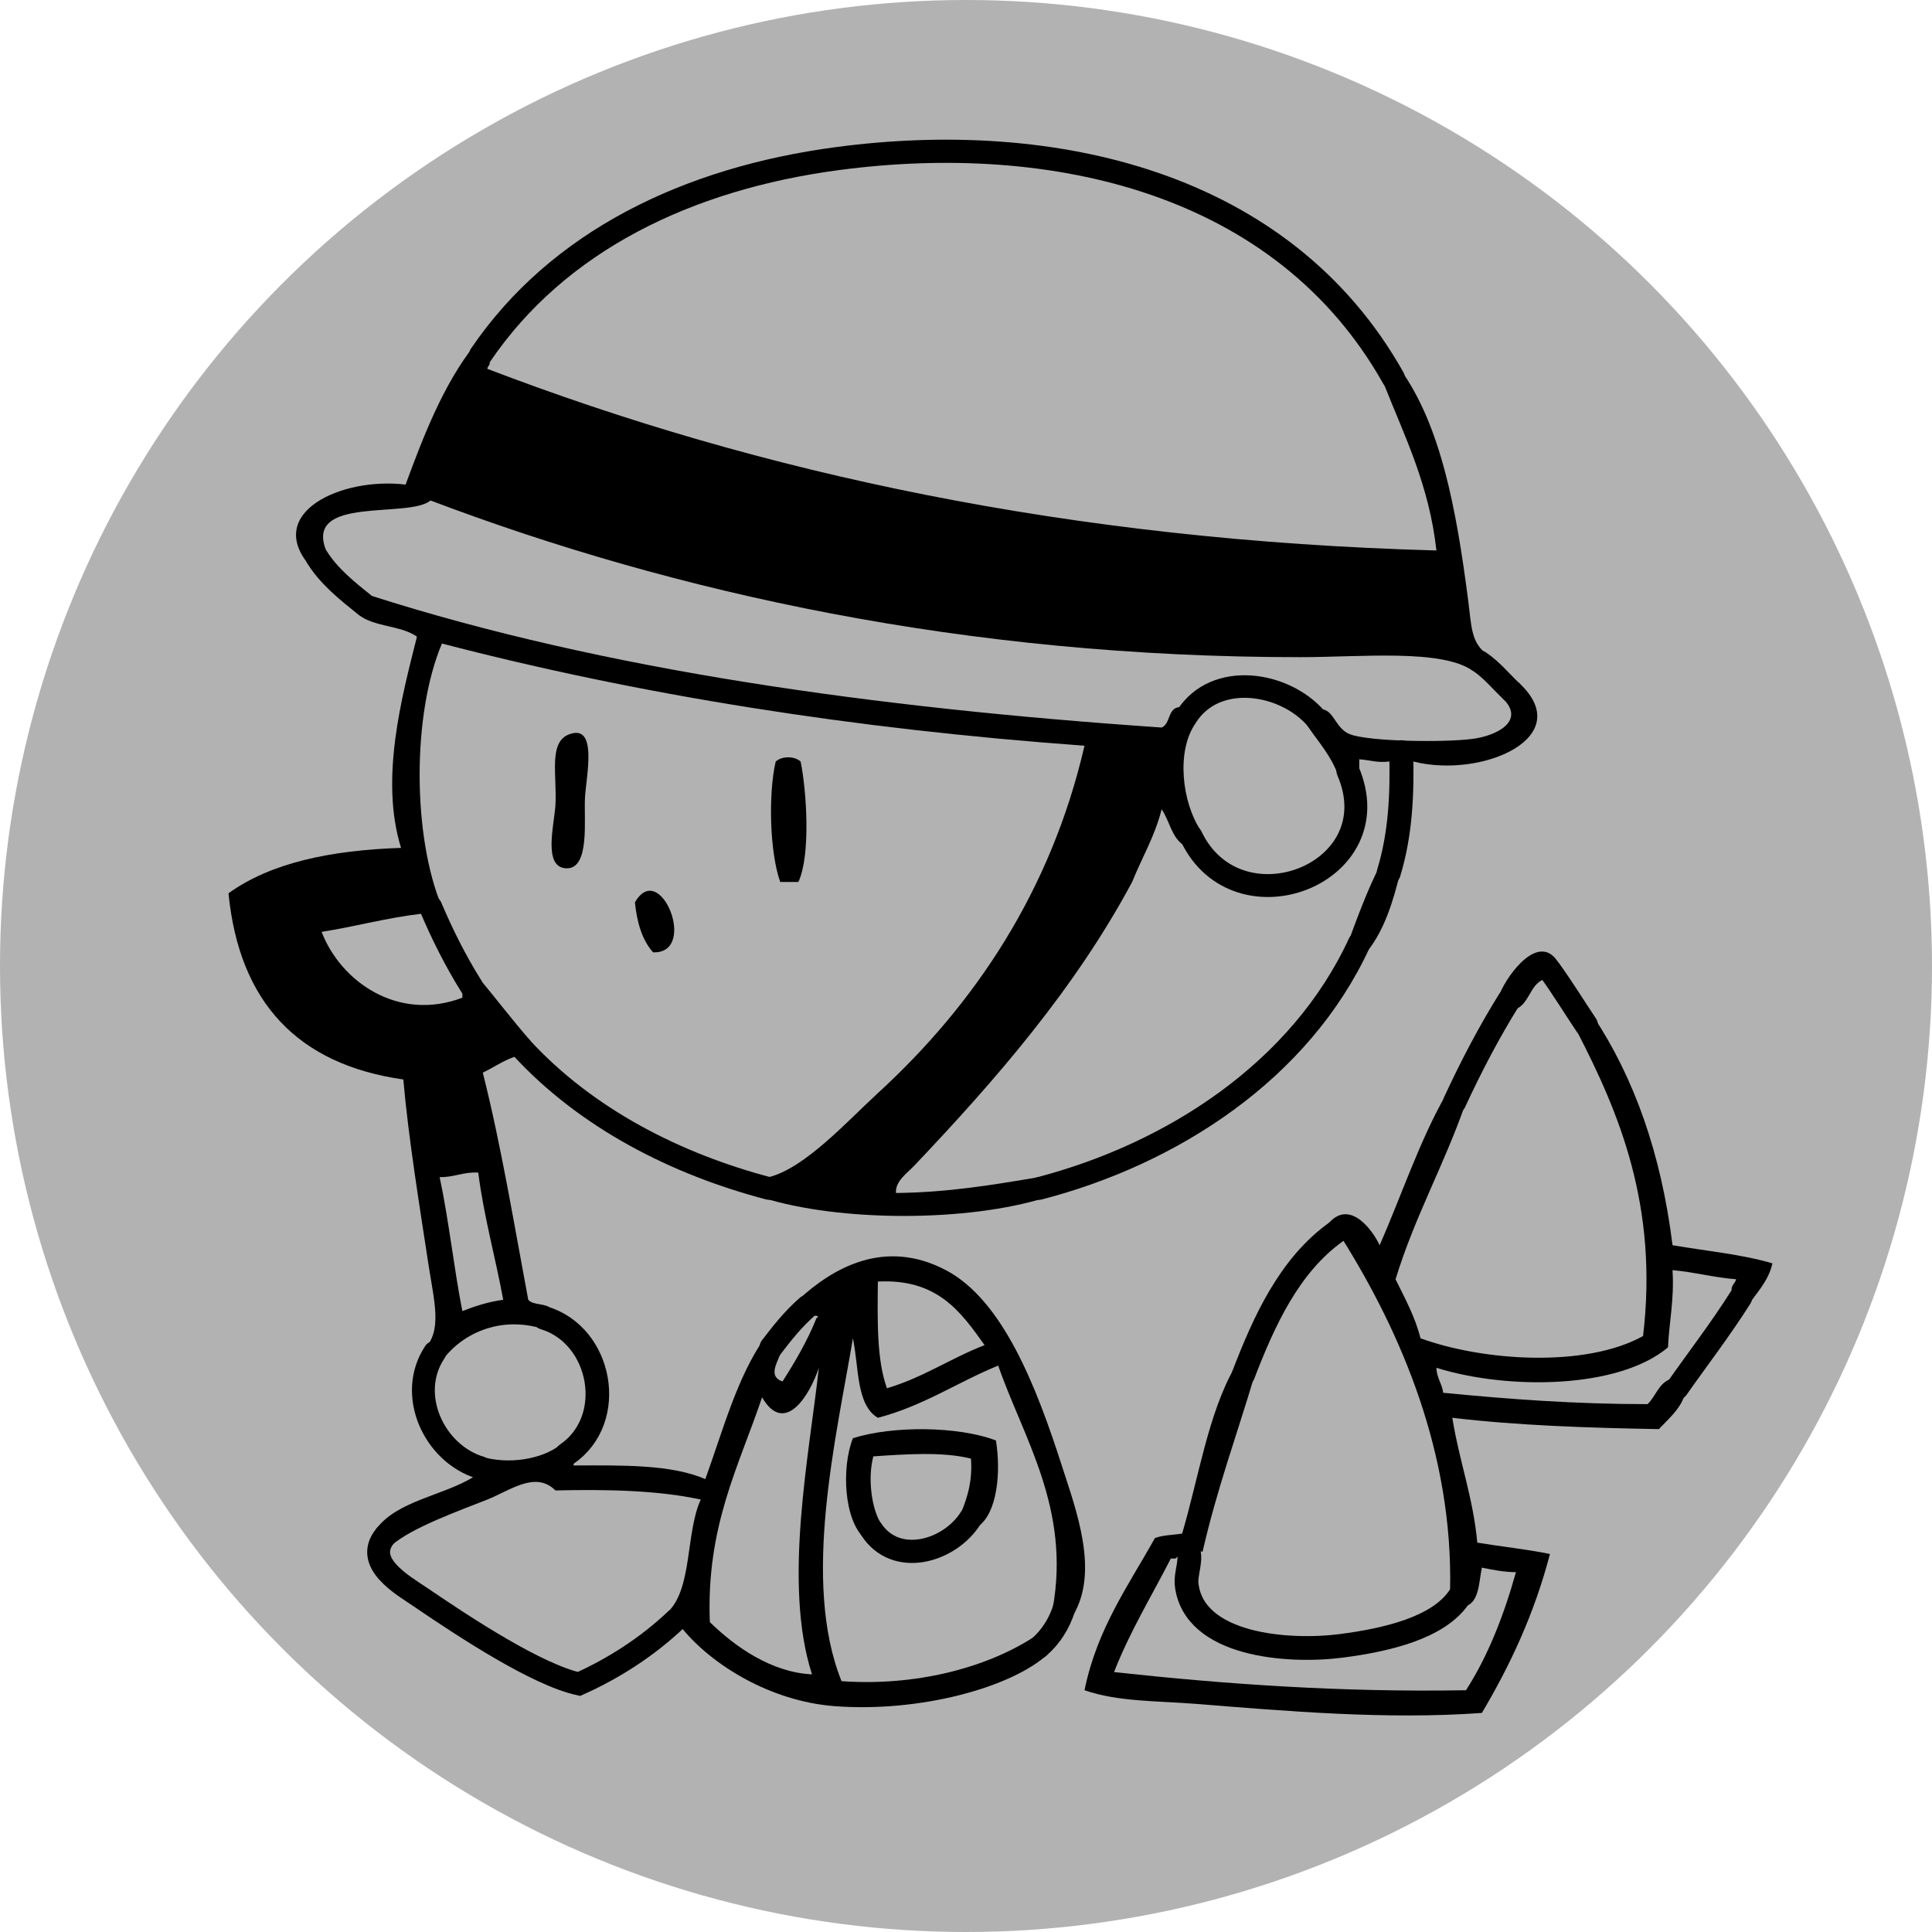 <?xml version="1.0" encoding="utf-8"?>
<!-- Generator: Adobe Illustrator 14.0.0, SVG Export Plug-In . SVG Version: 6.00 Build 43363)  -->
<!DOCTYPE svg PUBLIC "-//W3C//DTD SVG 1.1//EN" "http://www.w3.org/Graphics/SVG/1.1/DTD/svg11.dtd">
<svg version="1.1" id="Ebene_1" xmlns="http://www.w3.org/2000/svg" xmlns:xlink="http://www.w3.org/1999/xlink" x="0px" y="0px"
	 width="100px" height="100px" viewBox="0 0 100 100" enable-background="new 0 0 100 100" xml:space="preserve">
<circle fill="#B2B2B2" cx="50" cy="50" r="50"/>
<g>
	<g>
		<path fill-rule="evenodd" clip-rule="evenodd" d="M72.468,19.089c2.116,2.954,2.91,7.251,3.525,11.987
			c0.171,1.31,0.14,2.293,1.058,2.821l-0.47,0.353l-0.353,0.47c-1.605-1.143-5.792-0.705-8.932-0.705
			c-17.331,0-32.354-3.318-45.01-8.109c-1.131,0.947-6.552-0.261-5.406,2.585l-0.47,0.353l-0.353,0.47
			c-2.413-2.763,1.614-4.637,4.936-4.231c0.958-2.607,1.965-5.165,3.526-7.168l0.353,0.47l0.47,0.353
			c0.033,0.19-0.111,0.203-0.117,0.353c14.108,5.4,30.137,8.881,49.124,9.402c-0.375-3.386-1.638-5.884-2.703-8.579l0.47-0.353
			L72.468,19.089z"/>
		<path fill-rule="evenodd" clip-rule="evenodd" d="M78.227,35.777l0.353-0.47c3.133,2.834-1.866,5.007-5.406,4.113l-0.646-0.486
			l-0.646,0.486c-0.618,0.07-1.009-0.087-1.527-0.118c0,0.196,0,0.392,0,0.587h-0.588l-0.47,0.353
			c-0.356-1.093-1.061-1.838-1.646-2.703l0.471-0.353l0.353-0.47c0.59,0.113,0.658,1.006,1.41,1.292
			c0.99,0.378,4.88,0.43,6.346,0.235c1.29-0.171,2.753-0.955,1.528-2.116L78.227,35.777z"/>
		<path fill-rule="evenodd" clip-rule="evenodd" d="M71.88,45.179h0.588c-0.363,1.517-0.821,2.939-1.646,3.996l-0.47-0.353h-0.588
			c0.506-1.375,1.012-2.749,1.646-3.996L71.88,45.179z"/>
		<path fill-rule="evenodd" clip-rule="evenodd" d="M53.782,61.515l0.353,0.47c-4.035,1.268-10.656,1.271-14.69,0l0.353-0.47v-0.588
			c1.876-0.467,4.094-2.932,5.641-4.348c5.008-4.585,8.963-10.477,10.695-17.981c-11.984-0.865-23.064-2.634-33.259-5.289
			c-1.55,3.656-1.529,9.99,0,13.632h-0.587l-0.47,0.353c-1.821,0.216-3.415,0.66-5.171,0.94c0.979,2.551,3.936,4.675,7.286,3.408
			c0-0.078,0-0.156,0-0.234l0.47-0.353l0.353-0.471c0.91,1.089,1.771,2.225,2.703,3.291l-0.47,0.353l-0.353,0.47
			c-0.612,0.211-1.088,0.558-1.646,0.823c0.947,3.754,1.61,7.792,2.351,11.752c0.243,0.306,0.933,0.164,1.175,0.47l-0.353,0.471
			v0.587c-2.325-0.753-4.345,0.293-5.289,1.646l-0.372-0.45l-0.568-0.138c0.983-0.97,0.542-2.459,0.235-4.466
			c-0.449-2.94-1.036-6.549-1.293-9.519c-5.449-0.779-8.49-3.967-9.049-9.637c2.183-1.578,5.29-2.231,8.932-2.35
			c-1.111-3.567,0.04-7.818,0.822-10.93c-0.855-0.633-2.487-0.49-3.173-1.293l0.47-0.353l0.353-0.47
			c12.054,3.85,26.012,5.798,40.897,6.816c0.47-0.197,0.304-1.028,0.94-1.058l0.353,0.47l0.47,0.353
			c-1.045,1.484-0.677,4.151,0.235,5.523l-0.47,0.353l-0.353,0.47c-0.648-0.371-0.761-1.277-1.176-1.88
			c-0.355,1.407-1.021,2.503-1.527,3.761c-2.966,5.539-7.079,10.262-11.282,14.69c-0.355,0.374-0.996,0.809-0.94,1.41
			c2.715-0.027,5.057-0.428,7.404-0.823V61.515z M22.756,60.927c0.476,2.228,0.732,4.675,1.175,6.935
			c0.647-0.255,1.329-0.474,2.115-0.588c-0.406-2.219-0.994-4.256-1.292-6.581C23.966,60.648,23.518,60.944,22.756,60.927z"/>
		<path fill-rule="evenodd" clip-rule="evenodd" d="M29.338,75.265l0.353,0.47c0,0.039,0,0.079,0,0.118
			c2.518-0.011,5.07-0.056,6.816,0.705c0.917-2.531,1.638-5.257,3.056-7.286l0.353,0.47l0.47,0.353
			c-0.207,0.527-0.604,1.161,0.117,1.41c0.654-1.03,1.282-2.087,1.763-3.29c0.181-0.063,0.007-0.123-0.118-0.118l-0.353-0.47
			l-0.47-0.353c1.784-1.648,4.463-3.2,7.639-1.528c2.941,1.549,4.68,6.022,5.993,10.107c0.744,2.313,1.949,5.471,0.588,7.756
			l-0.47-0.353h-0.588c0.94-5.183-1.533-8.851-2.82-12.574c-2.113,0.864-3.869,2.086-6.229,2.703
			c-1.132-0.67-0.975-2.629-1.292-4.113c-0.859,5.129-2.665,12.585-0.588,17.745c3.846,0.271,7.449-0.691,9.872-2.232l0.353,0.47
			l0.47,0.353c-1.896,1.744-6.652,3.036-11.047,2.703c-3.375-0.256-6.385-2.176-7.874-3.996l-0.353-0.47l-0.47-0.353
			c1.353-1.193,0.961-4.131,1.763-5.876c-2.19-0.474-4.792-0.535-7.521-0.471c-1.04-1.033-2.354,0.007-3.525,0.471
			c-1.522,0.602-3.875,1.444-4.936,2.351l-0.353-0.471l-0.47-0.353c1.108-1.478,3.455-1.716,5.054-2.703l0.353-0.47v-0.588
			c1.453,0.448,3.179,0.142,4.113-0.587L29.338,75.265z M45.908,71.856c1.875-0.554,3.303-1.555,5.054-2.232
			c-1.226-1.714-2.428-3.448-5.524-3.291C45.417,68.353,45.376,70.391,45.908,71.856z M39.444,72.326
			c-1.201,3.578-2.898,6.661-2.703,11.635c1.308,1.277,3.192,2.605,5.288,2.703c-1.519-4.704-0.128-11.424,0.353-15.865
			C41.937,72.165,40.629,74.358,39.444,72.326z"/>
		<path fill-rule="evenodd" clip-rule="evenodd" d="M29.455,38.01c1.507-0.571,0.883,2.161,0.823,3.291
			c-0.06,1.12,0.26,3.652-0.94,3.643c-1.266-0.01-0.643-2.264-0.588-3.291C28.833,40.11,28.382,38.417,29.455,38.01z"/>
		<path fill-rule="evenodd" clip-rule="evenodd" d="M41.442,39.421c0.314,1.565,0.522,4.855-0.118,6.229c-0.313,0-0.626,0-0.94,0
			c-0.541-1.511-0.626-4.55-0.235-6.229C40.461,39.124,41.131,39.124,41.442,39.421z"/>
		<path fill-rule="evenodd" clip-rule="evenodd" d="M33.804,49.292c-0.557-0.619-0.833-1.518-0.94-2.585
			C34.166,44.426,36.163,49.377,33.804,49.292z"/>
		<path fill-rule="evenodd" clip-rule="evenodd" d="M77.639,51.408c0.427-1.021,2.071-3.242,3.056-1.528l-0.47,0.353l-0.353,0.471
			c-0.688,0.291-0.717,1.242-1.41,1.527l-0.353-0.47L77.639,51.408z"/>
		<path fill-rule="evenodd" clip-rule="evenodd" d="M82.104,53.053l0.353-0.47c2.127,3.201,3.526,7.129,4.113,11.87
			c1.739,0.298,3.603,0.471,5.171,0.939c-0.219,0.957-0.831,1.52-1.293,2.233l-0.353-0.471l-0.47-0.353
			c-0.019-0.292,0.185-0.363,0.235-0.587c-1.163-0.091-2.138-0.37-3.291-0.471c0.097,1.507-0.171,2.649-0.235,3.996
			c-2.567,2.163-8.298,2.209-11.986,1.058c0.016,0.533,0.287,0.81,0.353,1.293c3.389,0.332,6.854,0.589,10.576,0.588
			c0.423-0.4,0.572-1.074,1.176-1.293l0.353,0.47l0.353,0.47c-0.28,0.699-0.824,1.135-1.293,1.646
			c-3.693-0.066-7.334-0.187-10.694-0.587c0.354,2.23,1.073,4.098,1.293,6.463c1.243,0.206,2.559,0.34,3.761,0.588
			c-0.813,3.105-2.064,5.771-3.526,8.227c-4.946,0.357-10.118-0.096-14.808-0.47c-2.017-0.161-4.008-0.102-5.758-0.705
			c0.651-3.188,2.269-5.41,3.643-7.874c0.388-0.161,0.94-0.157,1.41-0.235c0.857-2.904,1.344-6.178,2.703-8.579l0.471,0.353h0.587
			c-0.905,3.051-1.969,5.943-2.703,9.167l-0.792-0.174l-0.618,0.526c-0.078,0-0.156,0-0.234,0c-0.993,1.945-2.113,3.763-2.938,5.876
			c5.758,0.627,11.719,1.052,18.216,0.94c1.135-1.765,1.952-3.846,2.586-6.111c-0.661-0.006-1.208-0.124-1.764-0.235
			c-0.159,0.78-0.134,1.747-0.822,1.998l-0.353-0.47l-0.47-0.353c0.163-7.107-2.559-13.34-5.523-18.099l-0.353-0.47l-0.471-0.354
			c1.06-1.348,2.25,0.119,2.703,1.059c1.134-2.588,2.059-5.385,3.408-7.757l0.47,0.353h0.588c-1.091,3.179-2.644,5.896-3.644,9.167
			c0.474,0.976,0.999,1.899,1.293,3.056c3.231,1.177,8.534,1.54,11.518-0.118c0.801-6.738-1.254-11.579-3.408-15.748L82.104,53.053z
			"/>
		<path fill-rule="evenodd" clip-rule="evenodd" d="M44.733,79.613c-1.037-0.939-1.195-3.618-0.587-5.171
			c2.06-0.655,5.464-0.627,7.403,0.117c0.264,1.604,0.085,3.761-0.939,4.466l-0.353-0.47l-0.47-0.353
			c0.299-0.76,0.553-1.563,0.47-2.703c-1.452-0.372-3.427-0.227-5.053-0.118c-0.299,1.126-0.092,2.646,0.353,3.408l-0.47,0.353
			L44.733,79.613z"/>
		<g>
			<path fill-rule="evenodd" clip-rule="evenodd" fill="none" stroke="#000000" stroke-width="1.17" stroke-linecap="round" d="
				M39.797,61.515c-4.794-1.257-9.439-3.619-12.81-7.286"/>
			<path fill-rule="evenodd" clip-rule="evenodd" fill="none" stroke="#000000" stroke-width="1.203" stroke-linecap="round" d="
				M39.915,69.741c0.573-0.755,1.159-1.487,1.88-2.115"/>
			<path fill-rule="evenodd" clip-rule="evenodd" fill="none" stroke="#000000" stroke-width="1.183" stroke-linecap="round" d="
				M34.979,83.844c-1.457,1.374-3.182,2.497-5.013,3.317c-2.186-0.487-5.863-2.899-8.18-4.477c-0.935-0.636-3-1.786-1.849-3.189"/>
			<path fill-rule="evenodd" clip-rule="evenodd" fill="none" stroke="#000000" stroke-width="1.183" stroke-linecap="round" d="
				M24.872,75.97c-2.414-0.727-3.822-3.79-2.37-5.974"/>
			<path fill-rule="evenodd" clip-rule="evenodd" fill="none" stroke="#000000" stroke-width="1.192" stroke-linecap="round" d="
				M18.878,31.312c-0.906-0.726-1.841-1.469-2.468-2.468"/>
			<path fill-rule="evenodd" clip-rule="evenodd" fill="none" stroke="#000000" stroke-width="1.2" stroke-linecap="round" d="
				M24.872,18.384c4.005-5.902,10.717-9.144,18.466-10.174c11.168-1.485,23.068,1.196,28.777,11.35"/>
			<path fill-rule="evenodd" clip-rule="evenodd" fill="none" stroke="#000000" stroke-width="1.167" stroke-linecap="round" d="
				M61.421,37.07c1.504-2.332,5.057-1.774,6.699,0.118"/>
			<path fill-rule="evenodd" clip-rule="evenodd" fill="none" stroke="#000000" stroke-width="1.169" stroke-linecap="round" d="
				M78.227,35.777c-0.545-0.514-1.022-1.111-1.646-1.527"/>
			<path fill-rule="evenodd" clip-rule="evenodd" fill="none" stroke="#000000" stroke-width="1.185" stroke-linecap="round" d="
				M69.765,39.891c2.31,5.333-5.71,8.421-8.108,3.408"/>
			<path fill-rule="evenodd" clip-rule="evenodd" fill="none" stroke="#000000" stroke-width="1.173" stroke-linecap="round" d="
				M53.782,61.515c6.891-1.789,13.525-6.089,16.57-12.692"/>
			<path fill-rule="evenodd" clip-rule="evenodd" fill="none" stroke="#000000" stroke-width="1.24" stroke-linecap="round" d="
				M71.88,45.179c0.618-2.021,0.704-4.133,0.646-6.245"/>
			<path fill-rule="evenodd" clip-rule="evenodd" fill="none" stroke="#000000" stroke-width="1.194" stroke-linecap="round" d="
				M24.402,51.056c-0.821-1.312-1.512-2.691-2.115-4.114"/>
			<path fill-rule="evenodd" clip-rule="evenodd" fill="none" stroke="#000000" stroke-width="1.221" stroke-linecap="round" d="
				M29.338,75.265c2.624-1.792,1.812-6.154-1.175-7.051"/>
			<path fill-rule="evenodd" clip-rule="evenodd" fill="none" stroke="#000000" stroke-width="1.166" stroke-linecap="round" d="
				M53.782,85.254c0.613-0.527,1.048-1.229,1.293-1.998"/>
			<path fill-rule="evenodd" clip-rule="evenodd" fill="none" stroke="#000000" stroke-width="1.199" stroke-linecap="round" d="
				M64.359,71.151c1.056-2.744,2.365-5.661,4.818-7.403"/>
			<path fill-rule="evenodd" clip-rule="evenodd" fill="none" stroke="#000000" stroke-width="1.203" stroke-linecap="round" d="
				M75.288,57.049c0.839-1.813,1.762-3.588,2.821-5.288"/>
			<path fill-rule="evenodd" clip-rule="evenodd" fill="none" stroke="#000000" stroke-width="1.208" stroke-linecap="round" d="
				M82.104,53.053c-0.627-0.934-1.216-1.9-1.88-2.82"/>
			<path fill-rule="evenodd" clip-rule="evenodd" fill="none" stroke="#000000" stroke-width="1.193" stroke-linecap="round" d="
				M86.806,71.856c1.095-1.561,2.271-3.085,3.29-4.701"/>
			<path fill-rule="evenodd" clip-rule="evenodd" fill="none" stroke="#000000" stroke-width="1.229" stroke-linecap="round" d="
				M75.523,82.669c-1.084,1.601-3.78,2.218-6.083,2.518c-2.776,0.361-7.639-0.013-8.018-3.155c-0.074-0.618,0.324-1.389,0.028-1.887
				"/>
			<path fill-rule="evenodd" clip-rule="evenodd" fill="none" stroke="#000000" stroke-width="1.2" stroke-linecap="round" d="
				M50.256,78.556c-1.071,1.738-3.885,2.582-5.171,0.587"/>
		</g>
	</g>
</g>
</svg>
